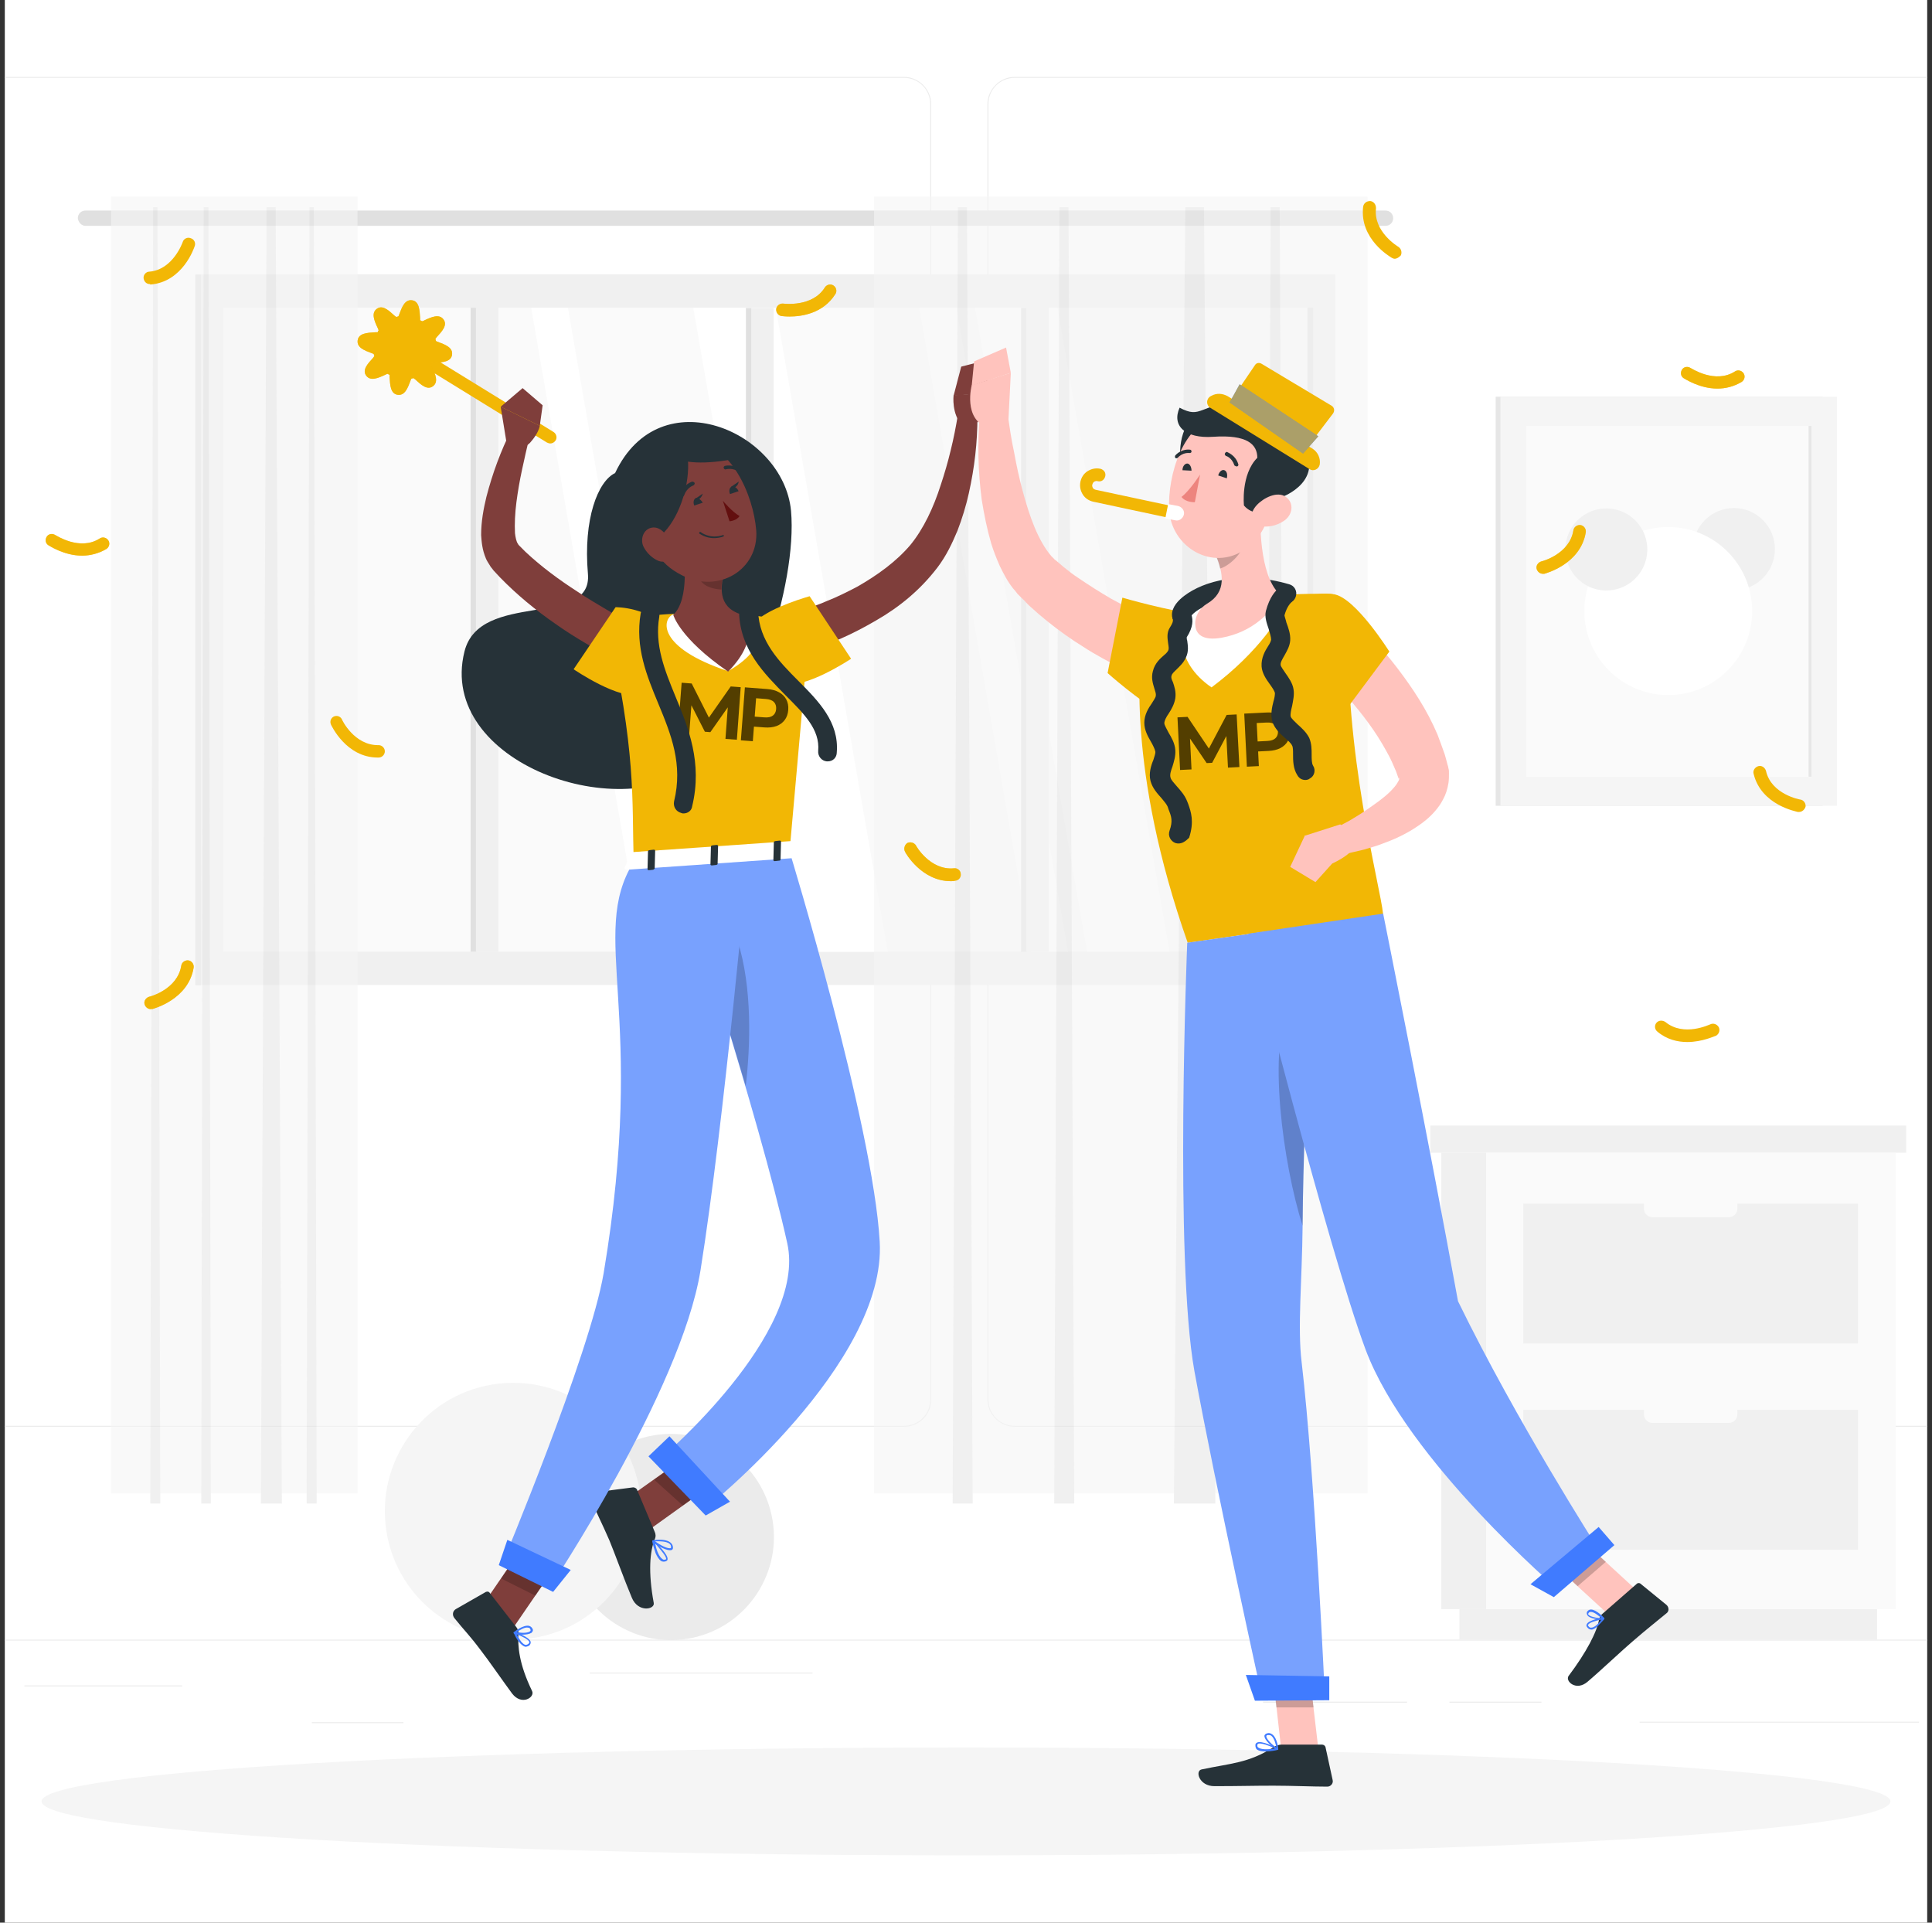 <svg width="201" height="200" viewBox="0 0 201 200" fill="none" xmlns="http://www.w3.org/2000/svg">
<rect x="0" y="0" width="201" height="200" fill="#333333" stroke="none"/>
<g clip-path="url(#clip0_3647_35398)">
<rect width="200" height="200" transform="translate(0.5)" fill="white"/>
<g clip-path="url(#clip1_3647_35398)">
<path d="M224.5 170.558H-23.5V170.657H224.5V170.558Z" fill="#EBEBEB"/>
<path d="M18.957 175.324H2.539V175.424H18.957V175.324Z" fill="#EBEBEB"/>
<path d="M84.528 173.984H61.365V174.083H84.528V173.984Z" fill="#EBEBEB"/>
<path d="M41.972 179.147H32.449V179.247H41.972V179.147Z" fill="#EBEBEB"/>
<path d="M146.38 177.012H131.4V177.112H146.38V177.012Z" fill="#EBEBEB"/>
<path d="M160.368 177.012H150.795V177.112H160.368V177.012Z" fill="#EBEBEB"/>
<path d="M199.65 179.098H170.584V179.197H199.65V179.098Z" fill="#EBEBEB"/>
<path d="M94.052 148.413H-1.726C-3.263 148.413 -4.553 147.122 -4.553 145.583V10.83C-4.553 9.291 -3.263 8 -1.726 8H94.052C95.59 8 96.879 9.291 96.879 10.83V145.583C96.879 147.172 95.639 148.413 94.052 148.413ZM-1.726 8.099C-3.214 8.099 -4.454 9.291 -4.454 10.83V145.583C-4.454 147.073 -3.263 148.314 -1.726 148.314H94.052C95.54 148.314 96.78 147.122 96.78 145.583V10.83C96.78 9.341 95.59 8.099 94.052 8.099H-1.726Z" fill="#EBEBEB"/>
<path d="M201.337 148.413H105.56C104.022 148.413 102.732 147.122 102.732 145.583V10.83C102.732 9.291 104.022 8 105.56 8H201.337C202.875 8 204.164 9.291 204.164 10.83V145.583C204.164 147.172 202.924 148.413 201.337 148.413ZM105.56 8.099C104.072 8.099 102.832 9.291 102.832 10.83V145.583C102.832 147.073 104.022 148.314 105.56 148.314H201.337C202.825 148.314 204.065 147.122 204.065 145.583V10.83C204.065 9.341 202.875 8.099 201.337 8.099H105.56Z" fill="#EBEBEB"/>
<path d="M20.916 102.461L138.914 102.461V28.53L20.916 28.53L20.916 102.461Z" fill="#F0F0F0"/>
<path d="M136.607 98.986V32.007L23.222 32.007L23.222 98.986L136.607 98.986Z" fill="#FAFAFA"/>
<path d="M121.68 99.01L110.024 32.031H101.443L113.099 99.01H121.68Z" fill="white"/>
<path d="M111.116 99.01L99.509 32.031H95.641L107.297 99.01H111.116Z" fill="white"/>
<path d="M92.366 99.01L80.71 32.031H72.129L83.785 99.01H92.366Z" fill="white"/>
<path d="M70.741 99.01L59.085 32.031H55.266L66.872 99.01H70.741Z" fill="white"/>
<path d="M106.826 99.009L106.826 32.03H106.231L106.231 99.009H106.826Z" fill="#E0E0E0"/>
<path d="M136.617 98.977V31.998H136.022V98.977H136.617Z" fill="#E0E0E0"/>
<path d="M109.117 99L109.117 32.021H106.786L106.786 99H109.117Z" fill="#F0F0F0"/>
<path d="M78.197 99.018L78.197 32.039H77.602L77.602 99.018H78.197Z" fill="#E0E0E0"/>
<path d="M80.488 99.009L80.488 32.03H78.157L78.157 99.009H80.488Z" fill="#F0F0F0"/>
<path d="M49.557 98.991L49.557 32.012H48.961L48.961 98.991H49.557Z" fill="#E0E0E0"/>
<path d="M51.848 98.982L51.848 32.003H49.517L49.517 98.982H51.848Z" fill="#F0F0F0"/>
<path d="M20.914 102.489L20.914 28.559H20.319L20.319 102.489H20.914Z" fill="#E0E0E0"/>
<path d="M8.889 23.491H144.148C144.595 23.491 144.942 23.144 144.942 22.697C144.942 22.25 144.595 21.902 144.148 21.902H8.889C8.443 21.902 8.096 22.25 8.096 22.697C8.145 23.144 8.492 23.491 8.889 23.491Z" fill="#E0E0E0"/>
<g opacity="0.6">
<path d="M90.937 155.346H142.273L142.273 20.444H90.937L90.937 155.346Z" fill="#F5F5F5"/>
<path d="M122.127 156.407H126.442L125.252 21.555H123.317L122.127 156.407Z" fill="#E6E6E6"/>
<path d="M131.65 156.407H133.734L133.138 21.555H132.196L131.65 156.407Z" fill="#E6E6E6"/>
<path d="M109.678 156.407H111.761L111.166 21.555H110.223L109.678 156.407Z" fill="#E6E6E6"/>
<path d="M99.111 156.407H101.195L100.599 21.555H99.657L99.111 156.407Z" fill="#E6E6E6"/>
</g>
<g opacity="0.6">
<path d="M11.552 155.345H37.195L37.195 20.443H11.552L11.552 155.345Z" fill="#F5F5F5"/>
<path d="M27.141 156.407H29.323L28.678 21.555H27.736L27.141 156.407Z" fill="#E6E6E6"/>
<path d="M31.902 156.407H32.944L32.646 21.555H32.2L31.902 156.407Z" fill="#E6E6E6"/>
<path d="M20.941 156.407H21.933L21.685 21.555H21.189L20.941 156.407Z" fill="#E6E6E6"/>
<path d="M15.635 156.407H16.676L16.379 21.555H15.932L15.635 156.407Z" fill="#E6E6E6"/>
</g>
<path d="M189.631 41.266H155.605V83.817H189.631V41.266Z" fill="#E6E6E6"/>
<path d="M191.119 41.266H156.102V83.817H191.119V41.266Z" fill="#F5F5F5"/>
<path d="M188.451 80.807V44.313L158.79 44.313V80.807H188.451Z" fill="#FAFAFA"/>
<path d="M188.459 80.798V44.304H188.161V80.798H188.459Z" fill="#E6E6E6"/>
<path d="M183.408 60.137C185.074 58.469 185.074 55.766 183.408 54.098C181.742 52.431 179.041 52.431 177.376 54.098C175.71 55.766 175.71 58.469 177.376 60.137C179.041 61.804 181.742 61.804 183.408 60.137Z" fill="#F0F0F0"/>
<path d="M179.733 69.742C183.142 66.329 183.142 60.797 179.733 57.384C176.324 53.971 170.797 53.971 167.388 57.384C163.978 60.797 163.978 66.329 167.388 69.742C170.797 73.155 176.324 73.155 179.733 69.742Z" fill="white"/>
<path d="M171.269 58.137C171.81 55.842 170.391 53.542 168.098 53.001C165.805 52.459 163.508 53.88 162.967 56.175C162.425 58.47 163.845 60.77 166.138 61.312C168.43 61.853 170.728 60.432 171.269 58.137Z" fill="#F0F0F0"/>
<path d="M154.614 119.914H149.951V167.38H154.614V119.914Z" fill="#F0F0F0"/>
<path d="M198.311 117.083H148.811V119.914H198.311V117.083Z" fill="#F0F0F0"/>
<path d="M195.286 167.38H151.836V170.558H195.286V167.38Z" fill="#F0F0F0"/>
<path d="M197.22 119.914H154.613V167.38H197.22V119.914Z" fill="#FAFAFA"/>
<path d="M158.478 139.752H193.297V125.204H158.478V139.752Z" fill="#F0F0F0"/>
<path d="M158.478 161.205H193.297V146.658H158.478V161.205Z" fill="#F0F0F0"/>
<path d="M179.86 126.616H171.924C171.428 126.616 171.031 126.219 171.031 125.723V125.276C171.031 124.779 171.428 124.382 171.924 124.382H179.86C180.356 124.382 180.753 124.779 180.753 125.276V125.723C180.753 126.219 180.356 126.616 179.86 126.616Z" fill="#FAFAFA"/>
<path d="M179.86 148.016H171.924C171.428 148.016 171.031 147.619 171.031 147.122V146.676C171.031 146.179 171.428 145.782 171.924 145.782H179.86C180.356 145.782 180.753 146.179 180.753 146.676V147.122C180.753 147.619 180.356 148.016 179.86 148.016Z" fill="#FAFAFA"/>
<path d="M71.52 170.469C77.36 169.52 81.327 164.011 80.379 158.164C79.431 152.318 73.928 148.347 68.087 149.296C62.246 150.245 58.28 155.754 59.228 161.601C60.176 167.447 65.679 171.418 71.52 170.469Z" fill="#EBEBEB"/>
<path d="M55.519 170.385C62.793 169.203 67.733 162.343 66.552 155.061C65.372 147.78 58.518 142.835 51.245 144.017C43.971 145.199 39.031 152.059 40.212 159.341C41.392 166.622 48.246 171.567 55.519 170.385Z" fill="#F5F5F5"/>
<path d="M100.501 193C153.616 193 196.675 190.488 196.675 187.389C196.675 184.291 153.616 181.779 100.501 181.779C47.385 181.779 4.326 184.291 4.326 187.389C4.326 190.488 47.385 193 100.501 193Z" fill="#F5F5F5"/>
<path d="M39.294 78.802C36.021 78.802 34.483 75.476 34.433 75.376C34.285 75.029 34.433 74.681 34.731 74.532C35.078 74.383 35.425 74.532 35.574 74.83C35.574 74.88 36.864 77.561 39.393 77.511C39.741 77.511 40.038 77.809 40.038 78.157C40.038 78.505 39.741 78.802 39.393 78.802C39.393 78.802 39.344 78.802 39.294 78.802Z" fill="#F2B705"/>
<path d="M82.147 32.925C81.651 32.925 81.353 32.875 81.304 32.875C80.957 32.826 80.709 32.478 80.758 32.13C80.808 31.783 81.155 31.535 81.502 31.584C81.552 31.584 84.528 31.982 85.817 29.896C86.016 29.598 86.413 29.499 86.71 29.698C87.008 29.896 87.107 30.293 86.909 30.591C85.619 32.627 83.387 32.925 82.147 32.925Z" fill="#F2B705"/>
<path opacity="0.6" d="M82.147 32.925C81.651 32.925 81.353 32.875 81.304 32.875C80.957 32.826 80.709 32.478 80.758 32.13C80.808 31.783 81.155 31.535 81.502 31.584C81.552 31.584 84.528 31.982 85.817 29.896C86.016 29.598 86.413 29.499 86.71 29.698C87.008 29.896 87.107 30.293 86.909 30.591C85.619 32.627 83.387 32.925 82.147 32.925Z" fill="#F2B705"/>
<path d="M8.541 57.8C6.657 57.8 5.119 56.757 5.02 56.708C4.722 56.509 4.673 56.112 4.871 55.814C5.069 55.516 5.466 55.467 5.764 55.665C5.813 55.665 8.293 57.353 10.377 56.013C10.674 55.814 11.071 55.913 11.269 56.211C11.468 56.509 11.369 56.906 11.071 57.105C10.228 57.602 9.335 57.8 8.541 57.8Z" fill="#F2B705"/>
<path opacity="0.6" d="M8.541 57.8C6.657 57.8 5.119 56.757 5.02 56.708C4.722 56.509 4.673 56.112 4.871 55.814C5.069 55.516 5.466 55.467 5.764 55.665C5.813 55.665 8.293 57.353 10.377 56.013C10.674 55.814 11.071 55.913 11.269 56.211C11.468 56.509 11.369 56.906 11.071 57.105C10.228 57.602 9.335 57.8 8.541 57.8Z" fill="#F2B705"/>
<path d="M178.67 40.422C176.785 40.422 175.248 39.38 175.149 39.33C174.851 39.131 174.802 38.734 175 38.436C175.198 38.138 175.595 38.089 175.893 38.287C175.942 38.287 178.422 39.975 180.505 38.635C180.803 38.436 181.2 38.535 181.398 38.833C181.597 39.131 181.498 39.528 181.2 39.727C180.357 40.224 179.513 40.422 178.67 40.422Z" fill="#F2B705"/>
<path opacity="0.6" d="M178.67 40.422C176.785 40.422 175.248 39.38 175.149 39.33C174.851 39.131 174.802 38.734 175 38.436C175.198 38.138 175.595 38.089 175.893 38.287C175.942 38.287 178.422 39.975 180.505 38.635C180.803 38.436 181.2 38.535 181.398 38.833C181.597 39.131 181.498 39.528 181.2 39.727C180.357 40.224 179.513 40.422 178.67 40.422Z" fill="#F2B705"/>
<path d="M98.912 91.662C95.886 91.662 94.2 88.733 94.15 88.584C94.002 88.286 94.101 87.889 94.398 87.69C94.696 87.541 95.093 87.64 95.291 87.938C95.291 87.988 96.779 90.57 99.259 90.322C99.606 90.272 99.954 90.57 99.954 90.917C100.003 91.265 99.706 91.612 99.358 91.612C99.259 91.662 99.061 91.662 98.912 91.662Z" fill="#F2B705"/>
<path opacity="0.6" d="M98.912 91.662C95.886 91.662 94.2 88.733 94.15 88.584C94.002 88.286 94.101 87.889 94.398 87.69C94.696 87.541 95.093 87.64 95.291 87.938C95.291 87.988 96.779 90.57 99.259 90.322C99.606 90.272 99.954 90.57 99.954 90.917C100.003 91.265 99.706 91.612 99.358 91.612C99.259 91.662 99.061 91.662 98.912 91.662Z" fill="#F2B705"/>
<path d="M15.684 104.969C15.387 104.969 15.139 104.77 15.04 104.472C14.94 104.125 15.188 103.777 15.536 103.678C15.585 103.678 18.462 102.933 18.859 100.45C18.908 100.103 19.256 99.855 19.603 99.904C19.95 99.954 20.198 100.301 20.148 100.649C19.603 103.976 15.982 104.919 15.833 104.969C15.784 104.919 15.734 104.969 15.684 104.969Z" fill="#F2B705"/>
<path opacity="0.6" d="M15.684 104.969C15.387 104.969 15.139 104.77 15.04 104.472C14.94 104.125 15.188 103.777 15.536 103.678C15.585 103.678 18.462 102.933 18.859 100.45C18.908 100.103 19.256 99.855 19.603 99.904C19.95 99.954 20.198 100.301 20.148 100.649C19.603 103.976 15.982 104.919 15.833 104.969C15.784 104.919 15.734 104.969 15.684 104.969Z" fill="#F2B705"/>
<path d="M160.516 59.687C160.219 59.687 159.971 59.488 159.872 59.19C159.772 58.843 160.02 58.495 160.368 58.396C160.417 58.396 163.294 57.651 163.691 55.169C163.74 54.821 164.088 54.573 164.435 54.622C164.782 54.672 165.03 55.02 164.98 55.367C164.435 58.694 160.814 59.637 160.665 59.687C160.616 59.687 160.566 59.687 160.516 59.687Z" fill="#F2B705"/>
<path opacity="0.6" d="M160.516 59.687C160.219 59.687 159.971 59.488 159.872 59.19C159.772 58.843 160.02 58.495 160.368 58.396C160.417 58.396 163.294 57.651 163.691 55.169C163.74 54.821 164.088 54.573 164.435 54.622C164.782 54.672 165.03 55.02 164.98 55.367C164.435 58.694 160.814 59.637 160.665 59.687C160.616 59.687 160.566 59.687 160.516 59.687Z" fill="#F2B705"/>
<path d="M187.152 84.463C187.102 84.463 187.053 84.463 187.053 84.463C186.904 84.413 183.234 83.768 182.44 80.491C182.341 80.143 182.589 79.796 182.936 79.696C183.283 79.597 183.63 79.845 183.73 80.193C184.275 82.626 187.251 83.172 187.301 83.172C187.648 83.221 187.896 83.569 187.846 83.916C187.747 84.214 187.499 84.463 187.152 84.463Z" fill="#F2B705"/>
<path d="M175.544 108.395C174.552 108.395 173.411 108.146 172.419 107.302C172.122 107.054 172.122 106.657 172.32 106.408C172.568 106.111 172.965 106.111 173.262 106.309C175.197 107.898 177.875 106.557 177.925 106.557C178.222 106.408 178.619 106.508 178.818 106.855C178.966 107.153 178.867 107.55 178.52 107.749C178.421 107.749 177.131 108.395 175.544 108.395Z" fill="#F2B705"/>
<path d="M145.091 26.917C144.991 26.917 144.892 26.867 144.793 26.818C144.644 26.718 141.42 24.881 141.817 21.505C141.867 21.157 142.164 20.909 142.561 20.909C142.908 20.959 143.156 21.257 143.156 21.654C142.859 24.137 145.487 25.676 145.487 25.676C145.785 25.874 145.884 26.272 145.735 26.57C145.537 26.768 145.339 26.917 145.091 26.917Z" fill="#F2B705"/>
<path d="M15.586 29.549C15.239 29.549 14.991 29.3 14.941 28.953C14.891 28.605 15.189 28.258 15.536 28.258C18.016 28.059 19.008 25.179 19.008 25.179C19.107 24.832 19.504 24.633 19.851 24.782C20.199 24.881 20.397 25.279 20.248 25.626C20.199 25.775 19.008 29.35 15.635 29.598C15.635 29.549 15.586 29.549 15.586 29.549Z" fill="#F2B705"/>
<path d="M63.993 49.21C62.208 50.054 60.67 53.977 61.166 59.687C61.662 65.397 49.907 61.375 48.32 67.78C45.443 79.299 64.837 86.25 73.07 79.299C78.179 75.029 82.99 60.878 82.296 53.133C81.502 44.841 68.656 39.28 63.993 49.21Z" fill="#263238"/>
<path d="M82.594 63.758C82.792 63.709 83.139 63.609 83.387 63.51L84.231 63.212C84.776 63.013 85.371 62.815 85.917 62.566C87.058 62.12 88.149 61.574 89.191 61.027C91.274 59.836 93.208 58.446 94.696 56.708C96.085 55.02 97.127 52.785 97.871 50.452C98.267 49.26 98.615 48.068 98.912 46.827C99.21 45.636 99.458 44.345 99.656 43.153L101.69 43.302C101.69 46.033 101.392 48.615 100.797 51.296C100.499 52.636 100.103 53.927 99.607 55.218C99.061 56.509 98.466 57.8 97.523 59.041C95.738 61.375 93.555 63.162 91.125 64.553C89.935 65.248 88.695 65.893 87.455 66.439C86.81 66.688 86.165 66.936 85.52 67.184C85.173 67.283 84.875 67.432 84.528 67.532C84.181 67.631 83.883 67.73 83.487 67.83L82.594 63.758Z" fill="#7F3E3B"/>
<path d="M101.739 43.898L102.582 40.869L99.209 41.117C99.209 41.117 98.961 43.103 100.151 44.295L101.739 43.898Z" fill="#7F3E3B"/>
<path d="M103.078 37.344L100.003 38.138L99.209 41.167L102.582 40.869L103.078 37.344Z" fill="#7F3E3B"/>
<path d="M78.775 64.503C80.312 63.113 84.231 62.02 84.231 62.02L88.546 68.525C88.546 68.525 83.635 71.802 81.552 71.057C79.419 70.263 77.336 65.844 78.775 64.503Z" fill="#F2B705"/>
<path d="M64.639 156.308L67.317 159.287L75.005 153.776L72.327 150.846L64.639 156.308Z" fill="#7F3E3B"/>
<path d="M49.56 167.926L53.132 169.714L58.439 161.968L54.868 160.181L49.56 167.926Z" fill="#7F3E3B"/>
<path d="M53.726 169.267L50.949 165.692C50.849 165.543 50.7 165.543 50.552 165.593L47.427 167.38C47.08 167.579 47.03 168.025 47.278 168.323C48.27 169.565 48.816 170.061 50.006 171.65C50.75 172.593 52.288 174.828 53.28 176.168C54.272 177.459 55.66 176.565 55.363 175.92C53.974 173.04 53.875 171.302 53.925 169.912C53.974 169.714 53.875 169.465 53.726 169.267Z" fill="#263238"/>
<path d="M68.111 159.337L66.276 154.967C66.226 154.818 66.028 154.719 65.879 154.719L62.01 155.216C61.614 155.265 61.366 155.662 61.514 156.06C62.159 157.599 62.556 158.294 63.399 160.23C63.895 161.422 65.036 164.55 65.73 166.188C66.375 167.777 68.161 167.43 68.012 166.735C67.417 163.507 67.615 161.372 68.111 160.131C68.26 159.833 68.21 159.535 68.111 159.337Z" fill="#263238"/>
<path opacity="0.2" d="M75.004 153.776L71.037 156.606L68.061 153.925L72.326 150.846L75.004 153.776Z" fill="black"/>
<path opacity="0.2" d="M54.817 160.181L58.438 161.968L55.71 165.99L52.139 164.202L54.817 160.181Z" fill="black"/>
<path d="M84.181 64.999C84.181 64.999 84.28 64.801 82.147 88.534C75.699 88.981 69.053 89.428 65.928 89.676C65.73 83.073 66.226 78.356 63.15 64.751C63.15 64.751 66.573 64.006 70.045 63.858C72.773 63.758 75.005 63.659 77.435 63.907C80.61 64.255 84.181 64.999 84.181 64.999Z" fill="#F2B705"/>
<path d="M70.501 76.484L70.916 71.018L71.962 71.098L73.996 75.131L73.442 75.089L76.022 71.406L77.061 71.484L76.662 76.951L75.475 76.861L75.744 73.214L75.962 73.231L73.903 76.161L73.333 76.117L71.699 72.907L71.965 72.927L71.688 76.574L70.501 76.484Z" fill="#533E00"/>
<path d="M77.078 77.01L77.496 71.499L79.824 71.676C80.305 71.712 80.714 71.825 81.05 72.014C81.386 72.198 81.638 72.447 81.804 72.76C81.971 73.074 82.039 73.438 82.007 73.852C81.976 74.262 81.855 74.609 81.642 74.894C81.43 75.178 81.144 75.389 80.783 75.525C80.423 75.656 80.002 75.704 79.521 75.667L77.885 75.543L78.481 75.01L78.323 77.104L77.078 77.01ZM78.471 75.152L77.963 74.504L79.531 74.623C79.915 74.652 80.208 74.59 80.41 74.436C80.612 74.282 80.725 74.056 80.748 73.757C80.771 73.452 80.694 73.209 80.517 73.027C80.34 72.844 80.06 72.739 79.676 72.71L78.109 72.591L78.708 72.026L78.471 75.152Z" fill="#533E00"/>
<path d="M64.341 68.723C63.151 68.177 62.06 67.581 60.969 66.936C59.877 66.29 58.836 65.645 57.794 64.9C55.711 63.46 53.777 61.871 51.991 60.034L51.346 59.339L51.197 59.141C51.098 59.041 50.999 58.892 50.949 58.793C50.801 58.545 50.652 58.346 50.553 58.098C50.156 57.155 50.106 56.36 50.057 55.665C50.057 54.225 50.305 52.934 50.602 51.693C51.247 49.21 52.09 46.926 53.231 44.642L55.116 45.387C54.818 46.529 54.57 47.671 54.322 48.813C54.074 49.955 53.876 51.097 53.727 52.239C53.578 53.381 53.529 54.523 53.578 55.466C53.628 55.913 53.727 56.36 53.876 56.559C53.925 56.608 53.925 56.608 53.925 56.658L54.074 56.807L54.669 57.403C56.306 58.942 58.191 60.332 60.125 61.574C61.068 62.219 62.109 62.815 63.101 63.411C64.093 64.006 65.135 64.553 66.127 65.049L64.341 68.723Z" fill="#7F3E3B"/>
<path d="M69.499 65.695C67.663 63.113 64.043 63.162 64.043 63.162L59.678 69.617C59.678 69.617 64.538 72.944 66.622 72.199C68.854 71.404 70.639 67.283 69.499 65.695Z" fill="#F2B705"/>
<path d="M77.435 63.957L70.044 63.907C68.904 64.354 68.259 67.333 75.749 69.816C80.957 66.837 78.179 64.255 77.435 63.957Z" fill="white"/>
<path d="M70.838 55.615C71.285 57.999 71.731 62.368 70.045 63.957C70.045 63.957 70.69 66.39 75.749 69.865C79.27 66.29 77.435 64.006 77.435 64.006C74.806 63.361 74.856 61.375 75.352 59.538L70.838 55.615Z" fill="#7F3E3B"/>
<path d="M86.114 79.2C86.065 79.2 86.065 79.2 86.015 79.2C85.469 79.15 85.073 78.653 85.122 78.107C85.321 75.873 83.634 74.235 81.7 72.298C79.517 70.064 76.988 67.581 76.889 63.659C76.889 63.113 77.285 62.666 77.831 62.616C78.377 62.616 78.823 63.013 78.873 63.56C78.972 66.688 81.055 68.823 83.089 70.858C85.172 72.944 87.305 75.128 87.057 78.256C87.057 78.802 86.66 79.2 86.114 79.2Z" fill="#263238"/>
<path d="M71.118 84.615C71.019 84.615 70.969 84.615 70.87 84.566C70.324 84.416 70.027 83.92 70.126 83.374C71.068 79.501 69.828 76.423 68.489 73.195C67.299 70.316 66.059 67.337 66.654 63.811C66.753 63.265 67.249 62.918 67.795 63.017C68.34 63.116 68.688 63.613 68.588 64.159C68.092 67.088 69.134 69.67 70.275 72.451C71.614 75.678 73.102 79.352 72.011 83.87C71.961 84.317 71.564 84.615 71.118 84.615Z" fill="#263238"/>
<path opacity="0.2" d="M74.41 58.694L72.377 58.942C72.427 59.24 72.625 59.985 72.922 60.431C73.319 61.027 74.212 61.276 75.055 61.325C75.055 60.73 75.155 60.134 75.303 59.488L74.41 58.694Z" fill="black"/>
<path d="M66.425 53.232C67.863 56.956 68.409 58.545 70.938 59.836C74.758 61.822 78.974 59.24 78.676 55.169C78.378 51.494 76.047 46.082 71.881 45.785C67.764 45.437 64.986 49.508 66.425 53.232Z" fill="#7F3E3B"/>
<path d="M70.391 45.238C73.218 46.976 70.788 57.204 66.026 56.658C61.265 56.112 66.225 42.657 70.391 45.238Z" fill="#263238"/>
<path d="M70.293 45.238C68.16 46.678 69.598 49.111 76.79 47.671C76.79 47.671 73.814 42.905 70.293 45.238Z" fill="#263238"/>
<path d="M66.92 56.807C67.267 57.552 67.912 58.098 68.507 58.346C69.45 58.694 70.045 57.85 69.846 56.906C69.698 56.062 68.954 54.821 67.962 54.871C67.019 54.92 66.573 55.963 66.92 56.807Z" fill="#7F3E3B"/>
<path d="M82.147 88.584C82.147 88.584 90.827 116.935 91.521 129.149C92.265 141.859 73.417 156.904 73.417 156.904L68.705 151.74C68.705 151.74 84.031 138.731 81.899 129.298C79.022 116.289 70.243 89.378 70.243 89.378L82.147 88.584Z" fill="#78A1FE"/>
<path opacity="0.2" d="M76.741 97.868C75.947 95.386 74.162 97.074 73.566 99.706C74.806 103.678 76.195 108.345 77.584 112.962C78.08 108.792 78.278 102.734 76.741 97.868Z" fill="black"/>
<path d="M67.465 151.492L73.417 157.648L75.946 156.209L69.647 149.406L67.465 151.492Z" fill="#407BFF"/>
<path d="M77.833 88.882C77.833 88.882 75.353 116.686 72.873 132.177C70.839 144.689 57.199 165.146 57.199 165.146L52.19 162.812C52.19 162.812 61.365 140.916 62.804 132.426C67.367 105.217 61.217 97.372 65.879 89.726L77.833 88.882Z" fill="#78A1FE"/>
<path d="M51.891 162.812L57.545 165.593L59.38 163.309L52.783 160.181L51.891 162.812Z" fill="#407BFF"/>
<path d="M65.631 88.782L64.986 90.272C64.937 90.371 65.085 90.471 65.284 90.471L82.297 89.279C82.445 89.279 82.545 89.18 82.545 89.08L82.594 87.64C82.594 87.541 82.445 87.442 82.297 87.491L65.879 88.633C65.73 88.633 65.631 88.683 65.631 88.782Z" fill="white"/>
<path d="M67.962 90.471L67.516 90.52C67.417 90.52 67.367 90.471 67.367 90.421L67.417 88.534C67.417 88.484 67.516 88.435 67.566 88.435L68.012 88.385C68.111 88.385 68.161 88.435 68.161 88.484L68.111 90.371C68.111 90.371 68.012 90.421 67.962 90.471Z" fill="#263238"/>
<path d="M81.056 89.527L80.61 89.577C80.51 89.577 80.461 89.527 80.461 89.477L80.51 87.591C80.51 87.541 80.61 87.491 80.659 87.491L81.106 87.442C81.205 87.442 81.254 87.491 81.254 87.541L81.205 89.428C81.205 89.477 81.155 89.527 81.056 89.527Z" fill="#263238"/>
<path d="M74.509 89.974L74.063 90.024C73.964 90.024 73.914 89.974 73.914 89.924L73.964 88.038C73.964 87.988 74.063 87.938 74.112 87.938L74.559 87.889C74.658 87.889 74.708 87.938 74.708 87.988L74.658 89.875C74.658 89.924 74.559 89.974 74.509 89.974Z" fill="#263238"/>
<path d="M72.427 51.792C72.178 51.892 72.079 52.239 72.228 52.587L73.121 52.289C72.922 51.991 72.625 51.743 72.427 51.792Z" fill="#263238"/>
<path d="M76.147 50.601C75.899 50.7 75.8 51.047 75.949 51.395L76.842 51.097C76.693 50.75 76.395 50.551 76.147 50.601Z" fill="#263238"/>
<path d="M76.047 50.65L76.841 50.104C76.89 50.154 76.642 50.948 76.047 50.65Z" fill="#263238"/>
<path d="M75.203 52.09C75.203 52.09 76.145 53.232 76.939 53.679C76.641 54.175 75.897 54.225 75.897 54.225L75.203 52.09Z" fill="#630F0F"/>
<path d="M75.254 55.814C75.303 55.814 75.303 55.764 75.303 55.715C75.303 55.665 75.254 55.615 75.204 55.665C73.865 56.112 72.922 55.367 72.922 55.367C72.873 55.318 72.823 55.318 72.773 55.367C72.724 55.417 72.724 55.466 72.773 55.516C72.823 55.516 73.766 56.31 75.254 55.814C75.254 55.864 75.254 55.814 75.254 55.814Z" fill="#263238"/>
<path d="M71.136 51.594C71.136 51.594 71.186 51.544 71.186 51.494C71.483 50.7 72.128 50.501 72.128 50.501C72.227 50.452 72.277 50.352 72.277 50.253C72.227 50.154 72.128 50.104 72.029 50.104C71.979 50.104 71.136 50.352 70.789 51.345C70.739 51.445 70.789 51.544 70.888 51.594C71.037 51.643 71.087 51.643 71.136 51.594Z" fill="#263238"/>
<path d="M77.088 49.161C77.088 49.111 77.088 49.111 77.088 49.161C77.188 49.062 77.188 48.913 77.088 48.863C76.245 48.217 75.451 48.466 75.402 48.466C75.303 48.515 75.253 48.615 75.303 48.714C75.352 48.813 75.451 48.863 75.551 48.813C75.6 48.813 76.245 48.615 76.89 49.111C76.939 49.21 77.039 49.21 77.088 49.161Z" fill="#263238"/>
<path d="M57.249 46.132C57.15 46.132 57.001 46.082 56.901 46.033L41.823 36.748C41.526 36.549 41.426 36.152 41.625 35.854C41.823 35.556 42.22 35.457 42.517 35.656L57.596 44.94C57.894 45.139 57.993 45.536 57.794 45.834C57.645 46.033 57.447 46.132 57.249 46.132Z" fill="#F2B705"/>
<path d="M45.195 37.741C46.038 37.691 46.931 37.642 47.03 36.897C47.13 36.152 46.336 35.854 45.542 35.556C45.493 35.556 45.394 35.507 45.344 35.457C45.344 35.358 45.294 35.308 45.294 35.258C45.344 35.209 45.394 35.109 45.443 35.06C45.989 34.464 46.584 33.819 46.138 33.223C45.691 32.627 44.898 32.974 44.154 33.322C44.104 33.372 44.005 33.372 43.906 33.421C43.856 33.372 43.757 33.322 43.707 33.322C43.707 33.223 43.707 33.173 43.707 33.074C43.658 32.23 43.608 31.336 42.864 31.237C42.12 31.137 41.822 31.932 41.525 32.726C41.525 32.776 41.475 32.875 41.426 32.925C41.326 32.925 41.277 32.974 41.227 32.974C41.178 32.925 41.078 32.875 41.029 32.825C40.434 32.279 39.789 31.684 39.194 32.13C38.598 32.577 38.946 33.372 39.293 34.117C39.342 34.166 39.342 34.265 39.392 34.365C39.342 34.414 39.293 34.514 39.293 34.563C39.194 34.563 39.144 34.563 39.045 34.563C38.202 34.613 37.309 34.663 37.21 35.407C37.11 36.152 37.904 36.45 38.698 36.748C38.747 36.748 38.846 36.798 38.896 36.847C38.896 36.947 38.946 36.996 38.946 37.046C38.896 37.096 38.846 37.195 38.797 37.245C38.251 37.84 37.656 38.486 38.102 39.082C38.549 39.677 39.342 39.33 40.086 38.982C40.136 38.933 40.235 38.933 40.334 38.883C40.384 38.933 40.483 38.982 40.533 38.982C40.533 39.082 40.533 39.131 40.533 39.23C40.582 40.075 40.632 40.968 41.376 41.068C42.12 41.167 42.418 40.373 42.715 39.578C42.715 39.528 42.765 39.429 42.814 39.38C42.914 39.38 42.963 39.33 43.013 39.33C43.062 39.38 43.162 39.429 43.211 39.479C43.806 40.025 44.451 40.621 45.046 40.174C45.642 39.727 45.294 38.933 44.947 38.188C44.898 38.138 44.898 38.039 44.848 37.94C44.898 37.89 44.947 37.791 44.947 37.741C45.046 37.741 45.146 37.741 45.195 37.741Z" fill="#F2B705"/>
<path opacity="0.7" d="M45.195 37.741C46.038 37.691 46.931 37.642 47.03 36.897C47.13 36.152 46.336 35.854 45.542 35.556C45.493 35.556 45.394 35.507 45.344 35.457C45.344 35.358 45.294 35.308 45.294 35.258C45.344 35.209 45.394 35.109 45.443 35.06C45.989 34.464 46.584 33.819 46.138 33.223C45.691 32.627 44.898 32.974 44.154 33.322C44.104 33.372 44.005 33.372 43.906 33.421C43.856 33.372 43.757 33.322 43.707 33.322C43.707 33.223 43.707 33.173 43.707 33.074C43.658 32.23 43.608 31.336 42.864 31.237C42.12 31.137 41.822 31.932 41.525 32.726C41.525 32.776 41.475 32.875 41.426 32.925C41.326 32.925 41.277 32.974 41.227 32.974C41.178 32.925 41.078 32.875 41.029 32.825C40.434 32.279 39.789 31.684 39.194 32.13C38.598 32.577 38.946 33.372 39.293 34.117C39.342 34.166 39.342 34.265 39.392 34.365C39.342 34.414 39.293 34.514 39.293 34.563C39.194 34.563 39.144 34.563 39.045 34.563C38.202 34.613 37.309 34.663 37.21 35.407C37.11 36.152 37.904 36.45 38.698 36.748C38.747 36.748 38.846 36.798 38.896 36.847C38.896 36.947 38.946 36.996 38.946 37.046C38.896 37.096 38.846 37.195 38.797 37.245C38.251 37.84 37.656 38.486 38.102 39.082C38.549 39.677 39.342 39.33 40.086 38.982C40.136 38.933 40.235 38.933 40.334 38.883C40.384 38.933 40.483 38.982 40.533 38.982C40.533 39.082 40.533 39.131 40.533 39.23C40.582 40.075 40.632 40.968 41.376 41.068C42.12 41.167 42.418 40.373 42.715 39.578C42.715 39.528 42.765 39.429 42.814 39.38C42.914 39.38 42.963 39.33 43.013 39.33C43.062 39.38 43.162 39.429 43.211 39.479C43.806 40.025 44.451 40.621 45.046 40.174C45.642 39.727 45.294 38.933 44.947 38.188C44.898 38.138 44.898 38.039 44.848 37.94C44.898 37.89 44.947 37.791 44.947 37.741C45.046 37.741 45.146 37.741 45.195 37.741Z" fill="#F2B705"/>
<path d="M52.735 46.281L52.09 42.309L56.157 44.295C56.157 44.295 56.058 45.04 55.165 46.033C54.768 46.48 54.074 46.678 53.479 46.529L52.735 46.281Z" fill="#7F3E3B"/>
<path d="M54.371 40.373L56.455 42.16L56.157 44.295L52.09 42.309L54.371 40.373Z" fill="#7F3E3B"/>
<path d="M55.016 171.203C55.066 171.153 55.115 171.153 55.115 171.104C55.215 171.005 55.215 170.856 55.215 170.806C55.115 170.309 53.727 169.813 53.578 169.763C53.528 169.763 53.479 169.763 53.479 169.813C53.429 169.863 53.429 169.863 53.479 169.912C53.677 170.409 54.173 171.203 54.669 171.302C54.768 171.302 54.917 171.253 55.016 171.203ZM53.776 170.012C54.322 170.21 55.016 170.558 55.066 170.806C55.066 170.856 55.066 170.905 55.016 170.955C54.917 171.054 54.818 171.104 54.669 171.104C54.421 171.054 54.074 170.657 53.776 170.012Z" fill="#407BFF"/>
<path d="M55.265 169.863C55.315 169.863 55.315 169.813 55.364 169.763C55.414 169.714 55.513 169.565 55.364 169.366C55.265 169.217 55.166 169.167 55.017 169.118C54.422 169.018 53.529 169.714 53.479 169.763C53.43 169.763 53.43 169.813 53.43 169.863C53.43 169.912 53.479 169.912 53.479 169.962C53.926 170.061 54.868 170.111 55.265 169.863ZM53.777 169.763C54.075 169.565 54.62 169.217 54.967 169.316C55.066 169.316 55.116 169.366 55.166 169.465C55.215 169.565 55.215 169.614 55.166 169.664C55.017 169.863 54.273 169.912 53.777 169.763C53.777 169.813 53.777 169.763 53.777 169.763Z" fill="#407BFF"/>
<path d="M68.21 161.571C68.359 161.918 68.558 162.216 68.756 162.365C68.905 162.465 69.103 162.465 69.252 162.415C69.401 162.365 69.451 162.266 69.451 162.216C69.55 161.72 68.26 160.479 68.012 160.28C67.963 160.23 67.963 160.23 67.913 160.28C67.863 160.28 67.863 160.33 67.863 160.379C67.913 160.677 68.062 161.124 68.21 161.571ZM69.252 161.968C69.302 162.067 69.302 162.117 69.302 162.167C69.302 162.167 69.302 162.216 69.252 162.216C69.103 162.266 69.004 162.266 68.905 162.167C68.607 161.968 68.31 161.372 68.161 160.528C68.558 161.025 69.103 161.62 69.252 161.968Z" fill="#407BFF"/>
<path d="M67.863 160.33C67.863 160.33 67.913 160.33 67.863 160.33C68.31 160.776 69.5 161.422 69.897 161.223C69.996 161.174 70.046 161.074 69.996 160.826C69.748 159.932 68.012 160.181 67.913 160.23C67.863 160.23 67.863 160.28 67.863 160.28V160.33ZM69.798 160.776V160.826C69.847 160.925 69.798 160.975 69.798 161.025C69.55 161.174 68.657 160.727 68.161 160.33C68.607 160.33 69.599 160.28 69.798 160.776Z" fill="#407BFF"/>
<path d="M72.326 51.892L73.12 51.345C73.12 51.345 72.872 52.19 72.326 51.892Z" fill="#263238"/>
<path d="M137.156 181.928H133.287L132.295 173.04H136.114L137.156 181.928Z" fill="#FFC3BD"/>
<path d="M170.238 165.394L167.312 167.926L160.715 161.869L163.641 159.337L170.238 165.394Z" fill="#FFC3BD"/>
<path d="M166.766 167.827L170.288 164.749C170.387 164.649 170.585 164.649 170.685 164.749L173.363 166.933C173.661 167.181 173.661 167.628 173.363 167.827C172.222 168.77 171.329 169.465 169.891 170.707C168.998 171.451 166.419 173.884 165.179 174.927C163.989 175.97 162.798 174.877 163.195 174.331C165.03 171.898 166.171 169.714 166.369 168.423C166.469 168.174 166.568 167.976 166.766 167.827Z" fill="#263238"/>
<path d="M133.335 181.481H137.551C137.7 181.481 137.849 181.58 137.899 181.729L138.643 185.155C138.742 185.503 138.444 185.85 138.097 185.85C136.559 185.85 134.377 185.751 132.492 185.751C130.26 185.751 128.971 185.801 126.342 185.801C124.755 185.801 124.308 184.212 125.003 184.063C128.028 183.417 129.863 183.417 132.443 181.779C132.691 181.63 132.988 181.481 133.335 181.481Z" fill="#263238"/>
<path d="M120.836 71.355C120.043 71.057 119.398 70.809 118.704 70.461C118.009 70.163 117.315 69.816 116.67 69.518C115.331 68.823 113.992 68.127 112.702 67.283C111.412 66.489 110.172 65.595 108.932 64.602C108.635 64.354 108.337 64.106 108.04 63.858L107.147 63.063C106.849 62.815 106.601 62.467 106.304 62.219C106.155 62.07 106.055 61.971 105.857 61.772C105.708 61.574 105.559 61.375 105.411 61.226C104.815 60.481 104.419 59.687 104.022 58.892C103.675 58.098 103.377 57.353 103.129 56.559C102.683 55.02 102.385 53.53 102.137 51.991C101.74 48.962 101.691 46.033 101.939 43.004L104.816 42.954C105.014 44.295 105.212 45.735 105.51 47.075C105.758 48.466 106.055 49.806 106.403 51.097C106.75 52.388 107.147 53.679 107.643 54.871C108.139 56.062 108.734 57.105 109.379 57.85L109.627 58.098C109.676 58.197 109.875 58.297 109.974 58.396C110.222 58.594 110.42 58.793 110.668 58.992C111.164 59.389 111.66 59.786 112.206 60.134C113.297 60.878 114.388 61.574 115.579 62.269C116.769 62.914 117.96 63.56 119.2 64.155C119.795 64.453 120.439 64.751 121.035 65.049C121.63 65.347 122.324 65.595 122.87 65.844L120.836 71.355Z" fill="#FFC3BD"/>
<path d="M121.432 74.632C118.258 72.745 115.232 70.014 115.232 70.014L116.77 62.169C116.77 62.169 121.482 63.56 125.45 64.056C130.311 64.652 124.904 76.668 121.432 74.632Z" fill="#F2B705"/>
<path d="M104.915 43.699L105.163 38.784L101.096 40.075C101.096 40.075 100.154 43.6 102.782 44.494L104.915 43.699Z" fill="#FFC3BD"/>
<path d="M104.667 36.152L101.344 37.592L101.096 40.124L105.163 38.784L104.667 36.152Z" fill="#FFC3BD"/>
<path opacity="0.2" d="M132.295 173.04L132.791 177.608H136.66L136.114 173.04H132.295Z" fill="black"/>
<path opacity="0.2" d="M163.641 159.337L160.715 161.869L164.137 164.997L167.064 162.465L163.641 159.337Z" fill="black"/>
<path d="M140.28 63.907C140.33 62.765 139.437 61.772 138.246 61.772C127.285 61.574 120.142 64.652 119.646 64.85C119.25 64.999 119.002 65.347 118.952 65.744C118.506 68.475 117.216 80.044 123.565 98.067C129.715 97.173 140.925 95.585 143.901 95.138C143.603 92.109 139.784 78.306 140.28 63.907Z" fill="#F2B705"/>
<path d="M122.773 80.096L122.502 74.622L123.55 74.57L126.072 78.318L125.517 78.345L127.617 74.368L128.657 74.317L128.944 79.79L127.755 79.849L127.566 76.197L127.785 76.186L126.108 79.351L125.537 79.379L123.515 76.398L123.781 76.385L123.962 80.037L122.773 80.096Z" fill="#533E00"/>
<path d="M129.721 79.752L129.447 74.232L131.779 74.116C132.261 74.092 132.68 74.153 133.037 74.299C133.394 74.439 133.675 74.655 133.879 74.945C134.084 75.235 134.197 75.588 134.217 76.003C134.238 76.413 134.16 76.773 133.985 77.082C133.81 77.391 133.552 77.636 133.212 77.816C132.871 77.991 132.459 78.09 131.977 78.114L130.338 78.195L130.863 77.592L130.967 79.69L129.721 79.752ZM130.87 77.734L130.286 77.155L131.856 77.077C132.241 77.058 132.524 76.959 132.705 76.782C132.887 76.604 132.97 76.365 132.955 76.066C132.94 75.761 132.834 75.529 132.635 75.37C132.437 75.211 132.146 75.141 131.761 75.161L130.191 75.238L130.715 74.604L130.87 77.734Z" fill="#533E00"/>
<path d="M123.812 63.46C122.621 65.049 122.076 68.773 126.044 71.504C130.954 67.83 133.484 63.907 134.228 61.822C129.913 62.07 126.341 62.765 123.812 63.46Z" fill="white"/>
<path d="M122.92 64.95C122.374 64.95 121.928 64.503 121.928 63.957C121.928 63.113 122.622 62.418 123.217 61.971C125.251 60.432 129.169 59.339 134.129 60.779C134.675 60.928 134.973 61.474 134.824 62.02C134.675 62.567 134.129 62.864 133.584 62.715C127.83 61.077 124.309 63.411 123.912 64.106C123.813 64.553 123.416 64.95 122.92 64.95Z" fill="#263238"/>
<path d="M131.155 52.388C131.006 55.268 131.204 60.432 133.387 62.02C132.097 63.758 130.361 65.744 127.087 66.34C125.103 66.688 124.409 65.943 124.359 65.049C124.26 64.155 124.806 63.262 125.55 62.815C127.683 61.574 127.236 59.587 126.492 57.701L131.155 52.388Z" fill="#FFC3BD"/>
<path d="M122.622 87.74C122.523 87.74 122.424 87.74 122.275 87.69C121.779 87.491 121.481 86.945 121.68 86.399C122.027 85.406 121.878 84.959 121.58 84.214L121.481 83.916C121.382 83.668 121.084 83.321 120.836 83.023C120.39 82.526 119.894 81.98 119.696 81.235C119.497 80.441 119.745 79.647 119.993 79.051C120.092 78.703 120.241 78.356 120.192 78.157C120.142 77.909 119.944 77.512 119.745 77.164C119.398 76.568 119.051 75.923 119.051 75.178C119.051 74.334 119.497 73.639 119.844 73.142C119.993 72.894 120.241 72.546 120.241 72.397C120.291 72.149 120.192 71.951 120.092 71.603C119.944 71.107 119.745 70.511 119.944 69.816C120.142 68.972 120.737 68.475 121.134 68.127C121.332 67.978 121.481 67.78 121.531 67.681C121.63 67.482 121.58 67.283 121.531 66.936C121.481 66.489 121.332 65.844 121.729 65.248C122.076 64.702 122.027 64.553 122.027 64.453C121.977 64.354 121.928 64.155 121.977 63.907C122.027 63.361 122.473 62.964 123.019 62.964C123.515 63.013 123.961 63.411 123.961 63.907V63.957C124.11 64.503 124.16 65.198 123.465 66.29C123.465 66.34 123.465 66.539 123.515 66.638C123.564 67.085 123.713 67.73 123.366 68.425C123.118 68.972 122.721 69.319 122.424 69.617C122.126 69.915 121.928 70.064 121.878 70.312C121.828 70.461 121.878 70.66 122.027 70.958C122.176 71.404 122.374 71.951 122.275 72.646C122.176 73.242 121.878 73.788 121.58 74.235C121.332 74.582 121.134 74.979 121.134 75.228C121.134 75.426 121.382 75.823 121.58 76.221C121.878 76.717 122.225 77.313 122.275 78.008C122.324 78.653 122.126 79.249 121.977 79.746C121.828 80.143 121.68 80.59 121.779 80.888C121.828 81.136 122.176 81.484 122.424 81.781C122.82 82.228 123.267 82.725 123.515 83.37L123.614 83.619C123.912 84.463 124.259 85.456 123.713 87.144C123.366 87.491 123.019 87.74 122.622 87.74Z" fill="#263238"/>
<path d="M140.082 63.709C140.628 64.205 141.074 64.602 141.521 65.099C141.967 65.546 142.414 66.042 142.86 66.539C143.753 67.482 144.596 68.475 145.39 69.518C146.977 71.603 148.465 73.837 149.556 76.419C149.804 77.065 150.052 77.76 150.3 78.455C150.399 78.802 150.498 79.15 150.598 79.547L150.647 79.696L150.697 79.944C150.746 80.093 150.746 80.242 150.746 80.441C150.746 80.788 150.746 81.086 150.697 81.434C150.598 82.079 150.399 82.675 150.151 83.122C149.903 83.619 149.606 84.016 149.308 84.363C148.713 85.058 148.068 85.555 147.473 85.952C146.233 86.796 144.993 87.342 143.753 87.789C143.108 88.038 142.513 88.186 141.868 88.385C141.223 88.534 140.628 88.683 139.934 88.832L139.041 86.101C139.537 85.803 140.082 85.555 140.578 85.257C141.074 84.959 141.57 84.661 142.066 84.314C143.009 83.668 143.951 83.023 144.646 82.328C144.993 81.98 145.29 81.633 145.439 81.335C145.638 81.037 145.588 80.838 145.538 80.938V80.987C145.538 80.987 145.538 80.987 145.538 81.037L145.489 80.938C145.39 80.689 145.34 80.491 145.241 80.242C145.042 79.796 144.844 79.299 144.596 78.802C144.1 77.859 143.554 76.916 142.91 75.972C142.265 75.029 141.57 74.135 140.826 73.242C140.082 72.348 139.338 71.454 138.545 70.61C138.148 70.163 137.751 69.766 137.354 69.319C136.958 68.922 136.511 68.475 136.164 68.127L140.082 63.709Z" fill="#FFC3BD"/>
<path d="M138.792 61.822C141.024 62.169 144.545 67.78 144.545 67.78L138.841 75.426C138.841 75.426 135.816 72.546 134.923 69.965C133.187 65.099 134.377 61.176 138.792 61.822Z" fill="#F2B705"/>
<path d="M135.815 81.136C135.468 81.136 135.171 80.987 134.972 80.64C134.526 79.945 134.526 79.1 134.526 78.455C134.526 78.107 134.526 77.71 134.427 77.561C134.327 77.313 133.98 77.015 133.683 76.767C133.187 76.32 132.641 75.823 132.393 75.128C132.145 74.334 132.343 73.54 132.492 72.944C132.591 72.646 132.641 72.298 132.641 72.1C132.591 71.851 132.343 71.504 132.095 71.156C131.699 70.61 131.302 70.014 131.252 69.319C131.203 68.425 131.599 67.73 131.947 67.184C132.095 66.986 132.244 66.638 132.244 66.539C132.244 66.241 132.095 65.844 131.996 65.446C131.798 64.85 131.55 64.205 131.699 63.56C132.095 62.07 132.691 61.474 133.038 61.176L133.087 61.127C133.484 60.73 134.079 60.73 134.476 61.077C134.873 61.474 134.873 62.07 134.526 62.467C134.476 62.517 134.476 62.517 134.427 62.567C134.228 62.765 133.881 63.113 133.633 64.007C133.633 64.106 133.782 64.503 133.831 64.751C134.03 65.297 134.278 65.943 134.228 66.638C134.179 67.234 133.881 67.73 133.633 68.177C133.435 68.525 133.187 68.922 133.236 69.17C133.236 69.319 133.534 69.716 133.732 70.014C134.079 70.511 134.476 71.057 134.575 71.702C134.675 72.298 134.526 72.894 134.427 73.44C134.327 73.837 134.228 74.284 134.278 74.532C134.327 74.731 134.724 75.079 134.972 75.327C135.419 75.724 135.915 76.171 136.212 76.767C136.46 77.363 136.46 77.958 136.46 78.505C136.46 78.951 136.46 79.398 136.609 79.647C136.907 80.093 136.758 80.739 136.262 80.987C136.163 81.086 135.964 81.136 135.815 81.136Z" fill="#263238"/>
<path opacity="0.2" d="M129.219 54.523L126.441 57.651C126.64 58.148 126.838 58.644 126.937 59.141C128.078 58.793 129.566 57.254 129.467 56.013C129.517 55.417 129.368 54.821 129.219 54.523Z" fill="black"/>
<path d="M123.466 44.245C122.226 46.38 123.02 49.409 123.02 49.409C124.16 50.154 125.252 49.508 125.252 49.508L124.904 43.848L123.466 44.245Z" fill="#263238"/>
<path d="M133.088 49.657C132.146 53.381 131.799 55.566 129.517 57.155C126.144 59.488 121.829 56.906 121.631 52.984C121.482 49.459 123.02 43.997 126.988 43.203C130.906 42.408 134.031 45.934 133.088 49.657Z" fill="#FFC3BD"/>
<path d="M122.276 53.977C122.226 53.977 122.176 53.977 122.127 53.977L113.744 52.19C113.298 52.09 112.901 51.842 112.653 51.445C112.405 51.047 112.306 50.601 112.405 50.104C112.504 49.657 112.752 49.26 113.149 49.012C113.546 48.764 113.992 48.664 114.488 48.764C114.836 48.863 115.084 49.161 114.984 49.558C114.885 49.906 114.588 50.154 114.191 50.054C114.092 50.005 113.943 50.054 113.844 50.104C113.744 50.154 113.695 50.253 113.645 50.402C113.596 50.501 113.645 50.65 113.695 50.75C113.744 50.849 113.844 50.899 113.992 50.948L122.375 52.736C122.722 52.835 122.97 53.133 122.871 53.53C122.871 53.778 122.573 53.977 122.276 53.977Z" fill="#F2B705"/>
<path d="M122.276 54.126L121.234 53.927L121.532 52.438L122.574 52.636C122.97 52.736 123.268 53.133 123.169 53.53C123.07 53.927 122.673 54.225 122.276 54.126Z" fill="white"/>
<path d="M130.807 47.622C130.807 46.231 129.765 45.189 126.194 45.437C123.317 45.636 121.879 44.295 122.722 42.408C125.053 43.65 124.656 42.011 129.12 41.812C133.584 41.614 134.874 43.352 135.37 45.933C138.098 50.005 133.386 51.693 133.386 51.693L131.551 53.282C131.551 53.282 130.311 53.629 129.418 52.587C129.418 52.636 129.071 49.359 130.807 47.622Z" fill="#263238"/>
<path d="M126.044 41.167L125.945 41.217C125.498 41.465 125.449 42.11 125.895 42.408L136.261 48.813C136.658 49.062 137.204 48.813 137.303 48.317C137.402 47.671 137.105 47.026 136.559 46.678L127.73 41.217C127.185 40.919 126.589 40.869 126.044 41.167Z" fill="#F2B705"/>
<path d="M127.928 41.862L130.557 37.989C130.705 37.741 131.003 37.691 131.251 37.84L138.542 42.21C138.79 42.359 138.889 42.706 138.691 43.004L135.517 47.175L127.928 41.862Z" fill="#F2B705"/>
<path d="M127.928 41.862L128.969 39.975L137.153 45.387L135.566 47.175L127.928 41.862Z" fill="#407BFF"/>
<path opacity="0.6" d="M127.928 41.862L128.969 39.975L137.153 45.387L135.566 47.175L127.928 41.862Z" fill="#F2B705"/>
<path d="M133.584 54.175C132.79 54.722 131.848 54.871 131.104 54.722C129.963 54.523 129.963 53.381 130.757 52.537C131.451 51.792 132.89 51.047 133.782 51.693C134.675 52.338 134.477 53.58 133.584 54.175Z" fill="#FFC3BD"/>
<path d="M131.352 176.764H137.85C137.85 176.764 136.808 153.577 135.42 141.71C134.973 138.086 135.469 133.121 135.519 127.56C135.568 120.559 135.916 112.962 136.213 107.004C136.56 100.699 136.808 96.18 136.808 96.18L123.516 98.067C123.516 98.067 122.176 131.035 124.26 142.604C126.442 154.57 131.352 176.764 131.352 176.764Z" fill="#78A1FE"/>
<path opacity="0.2" d="M135.518 127.51C135.567 120.509 135.914 112.913 136.212 106.955L134.228 104.323C131.798 108.891 133.484 121.105 135.518 127.51Z" fill="black"/>
<path d="M129.863 97.124C129.863 97.124 138.146 129.794 142.065 140.37C146.38 151.939 162.202 165.444 162.202 165.444L166.22 161.025C166.22 161.025 157.838 147.966 151.687 135.355C148.711 119.02 143.9 95.038 143.9 95.038L129.863 97.124Z" fill="#78A1FE"/>
<path d="M161.657 166.139L167.956 160.727L166.319 158.84L159.227 164.798L161.657 166.139Z" fill="#407BFF"/>
<path d="M130.558 176.913L138.295 176.863V174.381L129.615 174.232L130.558 176.913Z" fill="#407BFF"/>
<path d="M127.385 48.913C127.137 48.813 126.839 49.062 126.74 49.459L127.633 49.757C127.732 49.359 127.633 49.012 127.385 48.913Z" fill="#263238"/>
<path d="M123.516 48.217C123.268 48.217 123.02 48.515 123.02 48.913L123.962 48.962C123.962 48.565 123.764 48.217 123.516 48.217Z" fill="#263238"/>
<path d="M124.854 49.359C124.854 49.359 123.813 50.998 122.92 51.693C123.366 52.289 124.309 52.239 124.309 52.239L124.854 49.359Z" fill="#ED847E"/>
<path d="M128.624 48.515C128.673 48.515 128.673 48.515 128.723 48.515C128.822 48.466 128.872 48.366 128.822 48.267C128.525 47.324 127.731 47.075 127.681 47.026C127.582 46.976 127.483 47.075 127.433 47.175C127.384 47.274 127.483 47.373 127.533 47.423C127.582 47.423 128.177 47.622 128.425 48.416C128.525 48.466 128.574 48.515 128.624 48.515Z" fill="#263238"/>
<path d="M122.375 47.671C122.424 47.671 122.474 47.671 122.523 47.622C123.069 47.026 123.714 47.125 123.763 47.125C123.863 47.125 123.962 47.075 123.962 46.976C123.962 46.877 123.912 46.778 123.813 46.778C123.763 46.778 122.97 46.629 122.275 47.373C122.226 47.473 122.226 47.572 122.275 47.622C122.325 47.671 122.325 47.671 122.375 47.671Z" fill="#263238"/>
<path d="M166.22 169.167C166.468 168.919 166.716 168.621 166.915 168.423C166.915 168.373 166.915 168.373 166.915 168.323C166.915 168.274 166.865 168.274 166.815 168.274C166.667 168.274 165.228 168.522 165.079 168.969C165.03 169.019 165.03 169.167 165.129 169.267C165.228 169.416 165.377 169.515 165.575 169.515C165.774 169.515 165.972 169.366 166.22 169.167ZM166.617 168.472C166.22 169.019 165.823 169.316 165.526 169.316C165.427 169.316 165.327 169.267 165.228 169.118C165.179 169.068 165.179 169.019 165.228 169.019C165.327 168.77 166.071 168.572 166.617 168.472Z" fill="#407BFF"/>
<path d="M166.866 168.423C166.866 168.423 166.915 168.423 166.866 168.423C166.915 168.323 166.915 168.323 166.866 168.274C166.816 168.224 166.072 167.43 165.526 167.43C165.378 167.43 165.278 167.479 165.179 167.579C165.03 167.728 165.08 167.877 165.13 167.976C165.278 168.373 166.419 168.522 166.866 168.423ZM165.328 167.728C165.378 167.678 165.477 167.678 165.526 167.678C165.874 167.678 166.37 168.125 166.618 168.323C166.122 168.323 165.378 168.174 165.229 167.926C165.229 167.877 165.229 167.827 165.328 167.728C165.278 167.728 165.328 167.728 165.328 167.728Z" fill="#407BFF"/>
<path d="M132.939 182.027C132.988 182.027 132.988 181.977 132.988 181.977C132.988 181.928 132.988 181.878 132.939 181.878C132.74 181.779 131.203 180.984 130.756 181.282C130.657 181.332 130.607 181.431 130.607 181.531C130.607 181.729 130.657 181.878 130.756 181.977C131.203 182.325 132.343 182.176 132.939 182.027ZM130.905 181.382C131.203 181.282 132.046 181.58 132.641 181.878C131.798 182.027 131.153 181.977 130.905 181.779C130.806 181.729 130.806 181.63 130.806 181.481C130.806 181.481 130.855 181.431 130.905 181.382C130.855 181.382 130.905 181.382 130.905 181.382Z" fill="#407BFF"/>
<path d="M132.938 182.027C132.938 182.027 132.987 182.027 132.938 182.027C132.987 181.977 132.987 181.977 132.987 181.928C132.987 181.878 132.888 180.835 132.392 180.438C132.243 180.339 132.094 180.24 131.896 180.289C131.648 180.339 131.598 180.438 131.549 180.538C131.499 180.984 132.392 181.779 132.888 182.027H132.938ZM131.846 180.488C131.846 180.488 131.896 180.488 131.946 180.488C132.094 180.488 132.194 180.488 132.293 180.587C132.59 180.835 132.739 181.481 132.789 181.779C132.293 181.481 131.698 180.835 131.747 180.587C131.747 180.587 131.747 180.538 131.846 180.488Z" fill="#407BFF"/>
<path d="M139.437 85.754L135.717 86.945L138.594 89.825C138.594 89.825 141.966 88.385 140.875 86.896L139.437 85.754Z" fill="#FFC3BD"/>
<path d="M134.229 90.173L136.857 91.761L138.643 89.775L135.766 86.896L134.229 90.173Z" fill="#FFC3BD"/>
</g>
</g>
<defs>
<clipPath id="clip0_3647_35398">
<rect width="200" height="200" fill="white" transform="translate(0.5)"/>
</clipPath>
<clipPath id="clip1_3647_35398">
<rect width="248" height="185" fill="white" transform="translate(-23.5 8)"/>
</clipPath>
</defs>
</svg>
